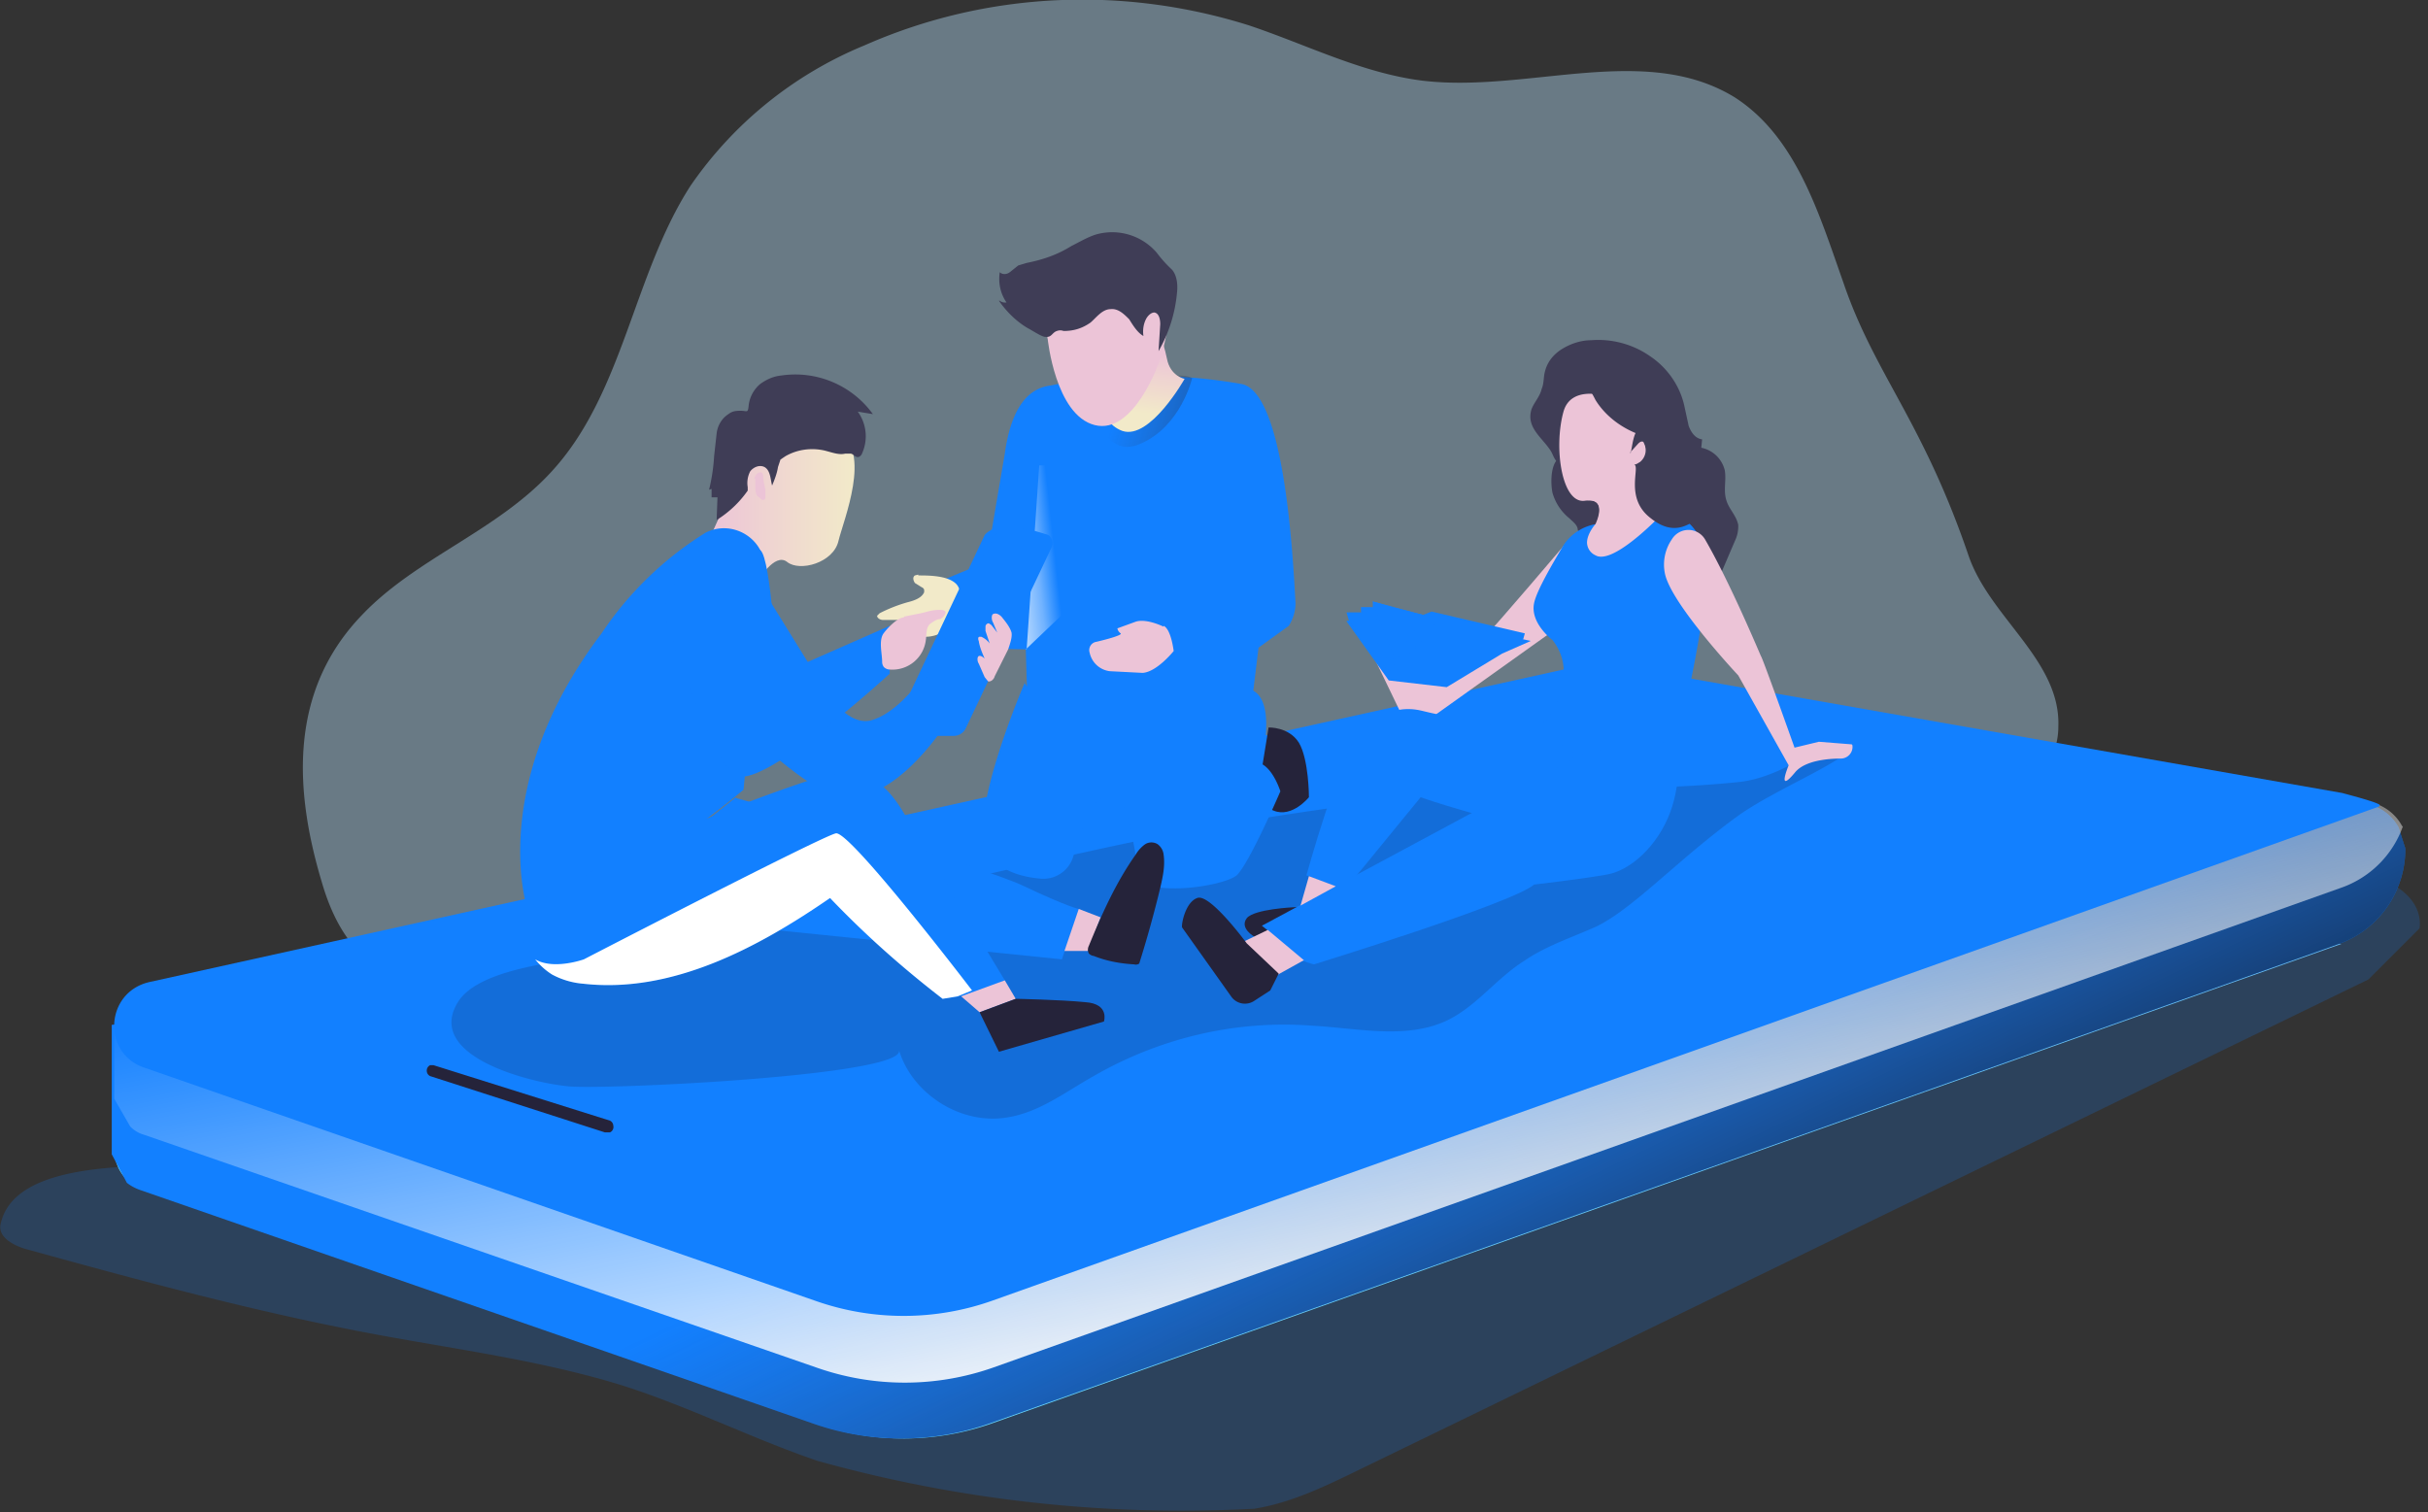 <svg width="289" height="180" fill="none" xmlns="http://www.w3.org/2000/svg"><rect width="100%" height="100%" fill="#333333" stroke="none"/><path opacity=".4" d="M43 73.3c6.4-6.8 16-10 22.5-17 8.7-9.3 9.8-23.5 16.7-34.2a46.7 46.7 0 0120.7-16.7C117.4-1 133.6-1.7 148.6 3c6.9 2.3 13.5 5.7 20.7 6.6 12.5 1.5 26.5-4.6 37.2 2 7.3 4.7 10 13.8 12.9 22 3.7 10.9 9.4 16.4 14.9 32.5 2.5 7.4 11 12.5 10.7 20.4 0 2.1-.8 4.4-2.4 5.8-1.2 1.2-3 1.8-4.6 2.3a560.8 560.8 0 01-177.4 24c-11.8-.3-19-2.2-22.3-13.6C35 94 34.4 82.3 43 73.3z" fill="#BAE5FF"/><path d="M182.3 48.7c.3-.8 1-1.5 1.2-2.4.3-.7.2-1.4.4-2.1.3-1.2 1.1-2.1 2.1-2.7 1-.6 2.2-1 3.4-1 2.5-.2 5 .5 7 1.9 2.1 1.4 3.6 3.6 4.1 6l.5 2.3c.3.8.8 1.5 1.6 1.6l-.1 1a3.6 3.6 0 012.8 2.7c.2 1.2-.2 2.4.2 3.6.3 1 1.2 1.8 1.4 2.9a4 4 0 01-.4 1.9l-1.8 4.2c-1-1-2-2.1-3.3-2.7l-2.4-.7c-4.4-1.5-6.4-6.7-10.5-8.8-.9-.5-2-.6-2.9-1.2-.6-.4-.7-1-1-1.5-1-1.6-3-2.8-2.3-5z" fill="#3F3D56"/><path d="M184.8 58.7a6 6 0 002 3c.4.4 1 .8 1 1.4l.3.6c.2.3.8.3 1.1.1a3.5 3.5 0 001.9-2.4c.2-1 0-2.2-.4-3.1a6.8 6.8 0 00-4-3.9c-2.2-.6-2.2 3-1.9 4.3z" fill="#3F3D56"/><path opacity=".2" d="M288 110.5c.5-4.5-5.3-6.8-9.8-7-9.4-.3-18.7 2.1-28 3.7-24.3 4.1-49.2 2.5-73.8 5-19 2-37.7 6.4-56.4 10.3-22 4.4-44.2 8-66.4 11.4-10.9 1.6-21.9 3.7-32.8 4.7-5.1.4-19-.3-20.7 7-.5 1.7 1.7 2.8 3.4 3.2 14.1 3.9 28.2 7.7 42.6 10.3 9.4 1.7 18.8 3 27.9 5.8 7.9 2.5 15.4 6.3 23.3 9a161.2 161.2 0 0052 5.7c4.4-.7 8.5-2.7 12.6-4.7l120-58.3" fill="#1280FF"/><path d="M84.6 63.8l5.4-12s5.8-2.8 9.8-.4c4 2.4.6 10.5 0 13-.6 2.6-4.6 3.7-6.1 2.5-1.5-1.2-3.5 2.3-3.5 2.3l-5.6-5.4z" fill="url(#paint0_linear)"/><path d="M278.6 112.4l-160.4 57a31.7 31.7 0 01-21 .1l-80-27.8a5.1 5.1 0 01-3.6-5 5.2 5.2 0 014.2-5.2l7.5-1.5 81-17.1 88.5-18.6 36.9 6 27 4.6 20 7.5z" fill="url(#paint1_linear)"/><path d="M286.3 101a12 12 0 01-8 11.4l-160.4 57a31.7 31.7 0 01-21 .1l-80.1-27.8c-.6-.2-1.2-.5-1.7-.9l-1.8-3.4V122L106 113l125.2-12.5 48.8-4.9a5.6 5.6 0 015.5 2.9" fill="#1280FF"/><path d="M286.3 101a12 12 0 01-8 11.4l-160.4 57a31.7 31.7 0 01-21 .1l-80.1-27.8c-.6-.2-1.2-.5-1.7-.9l-1.8-3.4V122L106 113l125.2-12.5 48.8-4.9a5.6 5.6 0 015.5 2.9" fill="url(#paint2_linear)"/><path d="M286 98.4a12 12 0 01-7.4 7.3l-160.4 57.1a31.7 31.7 0 01-21 0l-80-27.7c-.7-.2-1.2-.5-1.7-1l-1.9-3.3V122l92.8-9.2 125.3-12.5 48.8-4.9a5.6 5.6 0 015.4 2.9" fill="url(#paint3_linear)"/><path d="M283.2 96l-165 58.8a31.6 31.6 0 01-21 .1l-80-27.8c-5.1-1.7-4.7-9 .6-10.2L187 79.5c2.1-.5 4.3-.5 6.4-.1l85.4 15c.7.2 5 1.3 4.4 1.5z" fill="#1280FF"/><path d="M186.1 65s-7.2 8.5-9.8 11.3c-3.6 3.8-13.7 0-13.7 0l4 8.3 4.1.6L185 75l1.2-10.2z" fill="url(#paint4_linear)"/><path d="M160.6 74l-.3-1h1.7v-.7h1.4v-.7l2.4.7 3.6.9 1-.4 11.1 2.6-.2.7L170 81l-5-.8-4.4-6.2zM117.4 66.9l2.2-12.9c.8-5.8 3-7.8 5.4-8.1a62.4 62.4 0 0122.7-.2c5.2.8 6.2 20.6 6.5 26.1 0 1-.3 1.9-.8 2.7l-3.6 2.6-1.1 9-26.3 1.5-.3-10.3-10.3-.2.3-8 5.3-2.2z" fill="#1280FF"/><path d="M122.2 77.3l1.5-21.9s10.4-.3 10.3 1.3c0 1.7-7.6 16.5-7.6 16.5l-4.3 4.1z" fill="url(#paint5_linear)"/><path d="M140.1 44.7c.6 0 1.2 0 1.8.3 0 0-1.3 5.7-6.1 7.8-4.8 2.2-5.7-5.4-5.7-5.4l10-2.7z" fill="url(#paint6_linear)"/><path d="M109.3 68.4l-.4.1c-.3.2-.2.6 0 .9l.8.5a.5.5 0 01.3.3v.3c-.3.7-1.2 1-2 1.2a18 18 0 00-3.3 1.3l-.3.3c0 .3.4.5.7.5h2.4c-.2.2-.4.4-.4.6 0 .3.3.4.5.4h.7c.4.2.5.6.8.8.4.2.7.3 1.1.2.7 0 1.3-.2 2-.5.4 0 .7-.2 1-.5.4-.3.6-.8.7-1.3.4-1 .8-3.1-.1-4-1-1-3.3-1-4.5-1z" fill="url(#paint7_linear)"/><path d="M90.2 69.2L98 81.8s2.5 4.5 5.5 4c3-.7 5.7-4.4 5.7-4.4l3.9 4s-6.2 10.4-13 9.5c-3.7-.5-11.7-8.3-11.7-8.3l1.8-17.4z" fill="#1280FF"/><path d="M90.2 69.2L98 81.8s2.5 4.5 5.5 4c3-.7 5.7-4.4 5.7-4.4l3.9 4s-6.2 10.4-13 9.5c-3.7-.5-11.7-8.3-11.7-8.3l1.8-17.4z" fill="url(#paint8_linear)"/><path d="M23.7 115.6l154-31.3 86.6 16.5-138 48.1-102.6-33.3z" fill="url(#paint9_linear)"/><path opacity=".2" d="M107 125c1.6 5.3 7.5 9 13 8 3.7-.6 6.8-3 10-4.8 7.9-4.6 17-6.8 26.2-6.1 5.5.3 11.3 1.7 16.2-.7 3.4-1.7 5.8-5 9-7 2.6-1.8 5.7-2.8 8.6-4.1 4.5-2.2 9.6-7.9 16.9-13.2 4.2-3 11.7-6 13.6-8.1-4-1.1-7.7 3.5-13.6 4.1-12.5 1.3-28.9.5-37.6 1.7a433.4 433.4 0 00-31 4.7c-22 4.5-43.3 10.3-65.4 14-4.3.8-15.7 1.4-18.4 5.8-4 6.5 8.8 9.6 13 10 3.3.5 40.5-1.2 39.5-4.3z" fill="#1D2741"/><path d="M154 108s-4.7.2-5.6 1.3c-.9 1.2.9 2.2.9 2.2l9.3-3.8-4.6.3zM151 86.6s2.4-.1 3.6 1.8c1.2 2 1.2 6.5 1.2 6.5s-2 2.5-4.2 1.6c-2.2-.8-1.3-5.6-1.3-5.6l.7-4.3z" fill="#25233A"/><path d="M127 103.5l8-4.3-.3-8.1s-9.3 3.4-9.4 3.9c-.2.5 1.7 8.5 1.7 8.5z" fill="url(#paint10_linear)"/><path d="M122 81.2s-6.7 15.5-4.6 19.9c1.2 2.5 4.1 3.3 6.5 3.5a3.7 3.7 0 003.8-2.5c1.6-5.2 5.6-15.2 7.8 2 .4 2.8 10 1.5 11.7.1 1.5-1.4 5.2-10 5.2-10s-.8-2.6-2.3-3.3c0 0 2-7.6-1.2-8.8 0 0-22.8 6.2-27-.9z" fill="#1280FF"/><path d="M122 81.2s-6.7 15.5-4.6 19.9c1.2 2.5 4.1 3.3 6.5 3.5a3.7 3.7 0 003.8-2.5c1.6-5.2 5.6-15.2 7.8 2 .4 2.8 10 1.5 11.7.1 1.5-1.4 5.2-10 5.2-10s-.8-2.6-2.3-3.3c0 0 2-7.6-1.2-8.8 0 0-22.8 6.2-27-.9z" fill="url(#paint11_linear)"/><path d="M87.6 95s29 7.9 34.3 10.5c5.3 2.5 6.5 2.7 6.5 2.7l-2 6-55.8-5.7 17-13.6z" fill="#1280FF"/><path d="M87.6 95s29 7.9 34.3 10.5c5.3 2.5 6.5 2.7 6.5 2.7l-2 6-55.8-5.7 17-13.6z" fill="url(#paint12_linear)"/><path d="M127.2 111.9l-10.9-2.8-5.9-7.6-23.9 7.6 1 1.6 38.9 3.5.8-2.3z" fill="url(#paint13_linear)"/><path d="M51.2 128.1l20.8 6.7H72.6a.7.7 0 00.4-.8.7.7 0 00-.4-.6l-21-6.6h-.4a.7.7 0 00-.4.7.7.7 0 00.4.6z" fill="#25233A"/><path d="M211.4 88l26.1 5c.7.2 1.4.1 2-.1l2.1-.8a.8.8 0 00.5-.9.8.8 0 00-.6-.7l-25.1-4.7c-.8-.1-1.6 0-2.3.1l-2.7 1a.6.6 0 000 1.1z" fill="#1280FF"/><path d="M211.4 88l26.1 5c.7.2 1.4.1 2-.1l2.1-.8a.8.8 0 00.5-.9.8.8 0 00-.6-.7l-25.1-4.7c-.8-.1-1.6 0-2.3.1l-2.7 1a.6.6 0 000 1.1z" fill="url(#paint14_linear)"/><path d="M211.4 86.9l26.1 5c.7.2 1.4.1 2-.1l2.1-.9a.8.8 0 00.5-.8.8.8 0 00-.6-.7l-25.1-4.7c-.8-.2-1.6-.1-2.3.1l-2.8 1a.6.6 0 00.1 1.1zM117.2 63.7s.7-1 2.5-1c1.7.2 5 1 5 1l-11.2 23.8H108a1.3 1.3 0 01-1.2-1.8l10.4-22z" fill="#1280FF"/><path d="M117.2 63.7s.7-1 2.5-1c1.7.2 5 1 5 1l-11.2 23.8H108a1.3 1.3 0 01-1.2-1.8l10.4-22z" fill="url(#paint15_linear)"/><path d="M118.4 63.7s.7-1 2.4-1a24.5 24.5 0 014 1 1.2 1.2 0 01.4 1.4L115 86.6a1.6 1.6 0 01-1.5 1h-4.4a1.3 1.3 0 01-1.2-2l10.4-21.9z" fill="#1280FF"/><path d="M118.4 63.7s.7-1 2.4-1a24.5 24.5 0 014 1 1.2 1.2 0 01.4 1.4L115 86.6a1.6 1.6 0 01-1.5 1h-4.4a1.3 1.3 0 01-1.2-2l10.4-21.9z" fill="url(#paint16_linear)"/><path d="M62.8 108.3s-5-14.7 8.8-32.9a40.7 40.7 0 0112.4-12c3.4-1.7 7.5 1 7 5L88.5 94c0 .1-20.7 17-25.6 14.2z" fill="#1280FF"/><path d="M79 73.2s-10.8 18.1-8.3 30c0 0 18.7-7.3 17.7-9.1-1-1.8-.8-21-.8-21H79z" fill="url(#paint17_linear)"/><path d="M119.6 116.7a20.2 20.2 0 01-7.4 2.2c-4.8-3.7-9.3-7.7-13.4-12-8.7 6-18.9 11.4-29.4 10.2-1.3-.1-2.6-.5-3.7-1.1a8 8 0 01-2-1.8 7 7 0 01-1.7-3.6c-.2-2.4 1.9-3.3 3.9-4.4A183 183 0 0196 93c2.3-.7 4.8-1.5 7.1-.6s3.7 3 4.9 5.1l11.6 19.2z" fill="#1280FF"/><path d="M119.6 116.7a20.2 20.2 0 01-7.4 2.2c-4.8-3.7-9.3-7.7-13.4-12-8.7 6-18.9 11.4-29.4 10.2-1.3-.1-2.6-.5-3.7-1.1a8 8 0 01-2-1.8 7 7 0 01-1.7-3.6c-.2-2.4 1.9-3.3 3.9-4.4A183 183 0 0196 93c2.3-.7 4.8-1.5 7.1-.6s3.7 3 4.9 5.1l11.6 19.2z" fill="url(#paint18_linear)"/><path d="M79 73.2s5.6 16.8 8.4 19c2.8 2.4 18.5-12 18.5-12v-5.7l-13.4 5.9s-.7-14-2-14.9c-1.4-.8-9.8-1.8-11.5 7.7z" fill="#1280FF"/><path d="M79 73.2s5.6 16.8 8.4 19c2.8 2.4 18.5-12 18.5-12v-5.7l-13.4 5.9s-.7-14-2-14.9c-1.4-.8-9.8-1.8-11.5 7.7z" fill="url(#paint19_linear)"/><path d="M107.6 73.4l1.5-.3c1.2-.2 1.6-.5 2.8-.5 1.3 0 .3 1 0 1.1-.4 0-.8.3-1.1.5-.6.4-.5 1.3-.6 2a4 4 0 01-4.3 3.5 1 1 0 01-.7-.3 1 1 0 01-.2-.6c0-1-.4-2.4.1-3.3.4-.6 1.7-2 2.5-2z" fill="url(#paint20_linear)"/><path d="M86.7 49.3c-.8.5-1.3 1.4-1.4 2.3l-.3 2.7a22 22 0 01-.6 4l.3-.1v1h.7l-.1 2.7a12.6 12.6 0 003.7-3.5V58a3 3 0 01.3-1.9c.4-.5 1.1-.8 1.7-.5.7.4.7 1.4.9 2.2.3-.7.6-1.5.7-2.2l.3-.9.6-.4c1.4-.8 3-1 4.5-.7.9.2 1.8.6 2.6.4h.6c.4 0 .6.5 1 .4a.7.7 0 00.4-.4 5 5 0 00-.5-5l1.8.3A11.4 11.4 0 0093 44.7c-1 .1-1.8.5-2.5 1a3.9 3.9 0 00-1.4 2.7c-.1.8-.2.5-.9.5-.5 0-1 0-1.5.4z" fill="#3F3D56"/><path d="M89.9 57v.7c0 .5 0 1 .2 1.3l.6.5h.2a.3.3 0 00.2-.2v-1l-.2-1-.1-.9c-.4-.5-1 .2-1 .6z" fill="url(#paint21_linear)"/><path d="M119.2 73.4c-.2-.2-.6-.5-1-.3-.2.1-.2.7 0 1l.5 1.2-.7-.9-.3-.2a.4.4 0 00-.4.4v.5l.5 1.5a2.5 2.5 0 00-1-.8h-.2c-.2 0-.2.3-.1.5.1.7.4 1.4.7 2.1-.2-.2-.5-.4-.7-.3-.2.1-.2.6 0 .9l.7 1.6.4.5c.3.1.7-.2.8-.6l1.6-3.2c.2-.6.5-1.4.4-2-.2-.7-.8-1.4-1.2-1.9z" fill="url(#paint22_linear)"/><path d="M126.7 113.2h2.8l1.5-4-2.6-1-1.7 5z" fill="url(#paint23_linear)"/><path d="M135.2 101.7a4 4 0 011.1-1.2 1.4 1.4 0 011.5 0 1.8 1.8 0 01.7 1.2c.2 1.4-.1 2.7-.4 4a137.6 137.6 0 01-2.5 9 .7.7 0 01-.6.1c-1.7-.1-3.3-.4-4.8-1a1 1 0 01-.6-.3 1 1 0 010-.9c1.6-3.9 3.2-7.5 5.6-10.9z" fill="#25233A"/><path d="M114.4 118.6l2.2 1.9 4.3-1.6-1.3-2.2-5.2 1.9z" fill="url(#paint24_linear)"/><path d="M116.6 120.5l2.3 4.7 12.5-3.6s.7-2.1-2.2-2.3c-3-.3-8.3-.4-8.3-.4l-4.3 1.6z" fill="#25233A"/><path d="M115.7 117.9l-1.7.7-1.8.3c-4.8-3.7-9.3-7.7-13.4-12-8.7 6-18.9 11.4-29.4 10.2-1.3-.1-2.6-.5-3.7-1.1a8 8 0 01-2-1.8c2.2 1.3 5.8 0 5.8 0s28.4-14.7 30-15c1.7-.3 16.2 18.7 16.2 18.7z" fill="url(#paint25_linear)"/><path d="M130.6 45.1s-.3 5 3 6.2c3.3 1.1 7.4-6.2 7.4-6.2s-1.7-.3-2.1-2.4c-2.1-10-5.9 1.7-8.3 2.4z" fill="url(#paint26_linear)"/><path d="M124.7 40.3s.9 9.1 5.6 10.3C135 51.8 138 43 138 43s3.3-9.2-1.8-9.2c-5.2 0-13-2.8-11.5 6.6z" fill="url(#paint27_linear)"/><path d="M149.8 77l-8.4 3a2 2 0 01-2.6-1.4l-1.1-3.7a1.7 1.7 0 01.8-2l7.6-3.7-1.3-13.8-22.6 22v3.8s1.3 2.7 7.9 3.1c6.6.5 19-2.2 19-2.2l.7-5z" fill="url(#paint28_linear)"/><path d="M138.5 74.6s-2-1-3.3-.6l-2.2.8a.9.9 0 00.4.6c.2.2-1.6.7-2.9 1a1 1 0 00-.8 1.3 2.8 2.8 0 002.4 2.2l3.9.2c1.7-.1 3.7-2.6 3.7-2.6s-.3-2.6-1.2-3z" fill="url(#paint29_linear)"/><path d="M119 35.8a1 1 0 00.8.2c-.7-1-1-2.3-.8-3.6.3.3.8.3 1.2 0l1-.8 1-.3c2-.4 3.7-1 5.3-2 1-.5 2-1.1 3-1.4a7 7 0 017.2 2.2 14.8 14.8 0 001.8 2c.6.7.7 1.8.6 2.7a17 17 0 01-2.2 7l.2-3.2c0-.5-.1-1.3-.7-1.4-.4 0-.8.4-1 .8-.3.6-.4 1.3-.3 2-.7-.4-1.2-1.2-1.7-2-.6-.6-1.3-1.3-2.2-1.2-1 0-1.7 1-2.4 1.6-1 .7-2 1-3.2 1-.3-.1-.5-.1-.8 0-.6.2-.6.8-1.4.7-.4 0-1.6-.8-2-1-1.4-.8-2.6-2-3.5-3.3z" fill="#3F3D56"/><path d="M194.8 96.7s-5.3 3.8-13.5 1.7c-8.1-2-12.2-3.5-12.2-3.5l-9 11-1.1-.4-3.5-1.3s3.9-14.1 6.2-16.6c.7-.8 3.3-4 7.5-3 4.8 1.2 14.4 2.6 21 4 5.9 1.4 4.6 8.1 4.6 8.1z" fill="#1280FF"/><path d="M194.8 96.7s-5.3 3.8-13.5 1.7c-8.1-2-12.2-3.5-12.2-3.5l-9 11-1.1-.4-3.5-1.3s3.9-14.1 6.2-16.6c.7-.8 3.3-4 7.5-3 4.8 1.2 14.4 2.6 21 4 5.9 1.4 4.6 8.1 4.6 8.1z" fill="url(#paint30_linear)"/><path d="M182.2 93l-.9 5.4a150 150 0 01-12.2-3.5l-9 11-1.1-.3 9.2-15.4 14 2.7z" fill="url(#paint31_linear)"/><path d="M190.2 88.7l-40 21.5s2.6 2 3.1 3c.6 1 3.1 1.6 3.1 1.6s23.7-7.3 26.2-9.5c0 0 6-.7 8.7-1.2 2.8-.5 6-3.4 7.5-7.4s.9-8.6.9-8.6l-9.5.6z" fill="#1280FF"/><path d="M190.2 88.7l-40 21.5s2.6 2 3.1 3c.6 1 3.1 1.6 3.1 1.6s23.7-7.3 26.2-9.5c0 0 6-.7 8.7-1.2 2.8-.5 6-3.4 7.5-7.4s.9-8.6.9-8.6l-9.5.6z" fill="url(#paint32_linear)"/><path d="M150.9 110.7l-3.3 1.6 4 4 3.6-2-4.3-3.6z" fill="url(#paint33_linear)"/><path d="M148.4 112.3s-4.4-6-5.9-5.4c-1.4.5-1.9 3.1-1.8 3.5l5.9 8.3a2 2 0 002.6.5l2-1.3 1-2-3.8-3.6z" fill="#25233A"/><path d="M155.8 104.3l-1 3.5 4.2-2.3-3.2-1.2z" fill="url(#paint34_linear)"/><path d="M187.5 89.6l-4.7-2.4s5.9-6 2-11c0 0-2.7-2-2.2-4.4.3-1.5 2.2-4.7 3.5-6.9a5.8 5.8 0 013.8-2.5l8.3-1.6s3.4.4 4.7 4.6c1.3 4.3-3.2 22.7-3.2 22.7l-12.2 1.5z" fill="#1280FF"/><path d="M187.5 89.6l-4.7-2.4s5.9-6 2-11c0 0-2.7-2-2.2-4.4.3-1.5 2.2-4.7 3.5-6.9a5.8 5.8 0 013.8-2.5l8.3-1.6s3.4.4 4.7 4.6c1.3 4.3-3.2 22.7-3.2 22.7l-12.2 1.5z" fill="url(#paint35_linear)"/><path d="M198.2 60.8s-6.1 6.6-8.3 5.3a1.7 1.7 0 01-1-1.5c0-1.1 1-2.2 1-2.2s1.6-3.2-1.2-2.8c-2.8.5-3.8-6.3-2.6-10.6 1.2-4.3 8.6-1 8.8.5.2 1.4 3.3 11.3 3.3 11.3z" fill="url(#paint36_linear)"/><path d="M188.2 45.6c.8.3 1.3 1.2 1.7 2 1.1 1.8 2.9 3.2 4.9 4 .9.4 2 .7 2.8.2-.5-1-.9-2-1-3.2 0-.6 0-1.2-.2-1.9-.5-1.9-2.3-3.1-4-3.9-1-.4-2-.7-3.1-.7a3.8 3.8 0 00-3 1.2c-.3.6-.6 1.2-.7 1.9-.1.7-.3 2.2.5 1.5.7-.6.9-1.5 2.1-1z" fill="#3F3D56"/><path d="M194 53.9l1-1.1c.2-.2.4-.3.6-.2l.1.2a1.8 1.8 0 01-.5 2.2c-.2.1-.4.3-.7.3.8.2-1.2 4 2 6.4 3 2.4 4.8.3 5.4.3.1-1.4-3.9-7.2-4-8.7.1-.4 0-.9-.2-1.3-.4-.7-1.8-1.6-2.6-1-.7.5-.8 2.1-1 2.9z" fill="#3F3D56"/><path d="M203 64.3a2.3 2.3 0 00-4-.1 5.3 5.3 0 00-.8 4.2c.9 3.7 8.7 12 8.7 12l6 10.7s-1.5 3.6.8.8c1.2-1.4 4-1.6 5.4-1.6a1.4 1.4 0 001.4-1.3c0-.3 0-.4-.2-.4l-3.8-.3-2.9.7s-3.8-10.7-4-10.9c-.1-.2-3.6-8.6-6.6-13.8z" fill="url(#paint37_linear)"/><path d="M160.3 74l5 7 6.9.8 6.6-4 3.4-1.5-11-2.4-5 5.8-1.1.4-4.5-6.2h-.3z" fill="#1280FF"/><path d="M160.3 74l5 7 6.9.8 6.6-4 3.4-1.5-11-2.4-5 5.8-1.1.4-4.5-6.2h-.3z" fill="url(#paint38_linear)"/><path d="M162 72.3l3.5 6.8.2.5h.5l-2.8-7.3H162zM160.3 73l5 6.9h.3l-3.6-7h-1.7zM163.4 71.6l2.8 7 3.2-5.4-6-1.6z" fill="#1280FF"/><path d="M162 72.3l3.5 6.8.2.5h.5l-2.8-7.3H162z" fill="url(#paint39_linear)"/><path d="M160.3 73l5 6.9h.3l-3.6-7h-1.7z" fill="url(#paint40_linear)"/><path d="M163.4 71.6l2.8 7 3.2-5.4-6-1.6z" fill="url(#paint41_linear)"/><path d="M153.3 113.2s20.6-7.4 29-11c1.5-.6 3.2-1.1 4.9-1.4 2-.4 5-1 6.9-2.4 3.2-2.2 5.6-6.7 5.6-6.7s0 10-8.4 12.4l-8.7 1.2s-3 1.8-8.6 3.7c-5.6 2-17.6 5.8-17.6 5.8s-2.3-.8-2.5-1l-.6-.6z" fill="url(#paint42_linear)"/><path d="M189 64.6c0-1.1 1-2.2 1-2.2s1.5-3.2-1.3-2.8c4.5-.7 4-3.7 5-1 1.8 4.5-4.5 6-4.7 6z" fill="url(#paint43_linear)"/><defs><linearGradient id="paint0_linear" x1="84.6" y1="59.8" x2="101.7" y2="59.8" gradientUnits="userSpaceOnUse"><stop stop-color="#ECC4D7"/><stop offset=".4" stop-color="#EFD4D1"/><stop offset="1" stop-color="#F2EAC9"/></linearGradient><linearGradient id="paint1_linear" x1="13.6" y1="132.8" x2="278.6" y2="132.8" gradientUnits="userSpaceOnUse"><stop stop-color="#68E1FD"/><stop offset="1" stop-color="#69B9EB"/></linearGradient><linearGradient id="paint2_linear" x1="151.9" y1="123.1" x2="188" y2="198.4" gradientUnits="userSpaceOnUse"><stop offset="0" stop-color="#3C3A52" stop-opacity="0"/><stop offset=".9"/></linearGradient><linearGradient id="paint3_linear" x1="145.9" y1="95.1" x2="159.2" y2="162.9" gradientUnits="userSpaceOnUse"><stop offset="0" stop-color="#fff" stop-opacity="0"/><stop offset="1" stop-color="#fff"/></linearGradient><linearGradient id="paint4_linear" x1="11911.7" y1="5924.9" x2="11648.1" y2="6665.9" gradientUnits="userSpaceOnUse"><stop stop-color="#ECC4D7"/><stop offset=".4" stop-color="#EFD4D1"/><stop offset="1" stop-color="#F2EAC9"/></linearGradient><linearGradient id="paint5_linear" x1="125.6" y1="66.1" x2="118.3" y2="66.9" gradientUnits="userSpaceOnUse"><stop offset="0" stop-color="#fff" stop-opacity="0"/><stop offset=".3" stop-color="#fff" stop-opacity=".4"/><stop offset="1" stop-color="#fff"/></linearGradient><linearGradient id="paint6_linear" x1="133.1" y1="47.8" x2="158.8" y2="55.1" gradientUnits="userSpaceOnUse"><stop offset="0" stop-color="#3C3A52" stop-opacity="0"/><stop offset="1"/></linearGradient><linearGradient id="paint7_linear" x1="3211.6" y1="2241.4" x2="3205.5" y2="2114.9" gradientUnits="userSpaceOnUse"><stop stop-color="#ECC4D7"/><stop offset=".4" stop-color="#EFD4D1"/><stop offset="1" stop-color="#F2EAC9"/></linearGradient><linearGradient id="paint8_linear" x1="6719.1" y1="8061.5" x2="9769" y2="10226.3" gradientUnits="userSpaceOnUse"><stop offset="0" stop-color="#3C3A52" stop-opacity="0"/><stop offset="1"/></linearGradient><linearGradient id="paint9_linear" x1="16320.6" y1="21649.2" x2="182018" y2="21649.2" gradientUnits="userSpaceOnUse"><stop offset="0" stop-color="#3C3A52" stop-opacity="0"/><stop offset=".9"/></linearGradient><linearGradient id="paint10_linear" x1="3715.2" y1="4444.8" x2="3735.7" y2="4766.4" gradientUnits="userSpaceOnUse"><stop offset="0" stop-color="#fff" stop-opacity="0"/><stop offset="1" stop-color="#fff"/></linearGradient><linearGradient id="paint11_linear" x1="13730.7" y1="7526.6" x2="13740.8" y2="9318.1" gradientUnits="userSpaceOnUse"><stop offset="0" stop-color="#fff" stop-opacity="0"/><stop offset=".3" stop-color="#fff" stop-opacity=".4"/><stop offset="1" stop-color="#fff"/></linearGradient><linearGradient id="paint12_linear" x1="11745.6" y1="7384" x2="21295.6" y2="7384" gradientUnits="userSpaceOnUse"><stop offset="0" stop-color="#fff" stop-opacity="0"/><stop offset="1" stop-color="#fff"/></linearGradient><linearGradient id="paint13_linear" x1="12989.2" y1="3707.8" x2="12823.6" y2="5131.9" gradientUnits="userSpaceOnUse"><stop offset="0" stop-color="#3C3A52" stop-opacity="0"/><stop offset=".9"/></linearGradient><linearGradient id="paint14_linear" x1="19052.5" y1="2568.5" x2="21840.8" y2="2568.5" gradientUnits="userSpaceOnUse"><stop offset="0" stop-color="#3C3A52" stop-opacity="0"/><stop offset=".9"/></linearGradient><linearGradient id="paint15_linear" x1="5856" y1="7337.9" x2="6777.6" y2="7337.9" gradientUnits="userSpaceOnUse"><stop offset="0" stop-color="#3C3A52" stop-opacity="0"/><stop offset="1"/></linearGradient><linearGradient id="paint16_linear" x1="5711.1" y1="7053" x2="6582.5" y2="7696" gradientUnits="userSpaceOnUse"><stop offset="0" stop-color="#3C3A52" stop-opacity="0"/><stop offset="1"/></linearGradient><linearGradient id="paint17_linear" x1="3648.6" y1="9195" x2="6346.3" y2="10759.9" gradientUnits="userSpaceOnUse"><stop offset="0" stop-color="#3C3A52" stop-opacity="0"/><stop offset="1"/></linearGradient><linearGradient id="paint18_linear" x1="10273" y1="10321.7" x2="19767.4" y2="10321.7" gradientUnits="userSpaceOnUse"><stop offset="0" stop-color="#fff" stop-opacity="0"/><stop offset="1" stop-color="#fff"/></linearGradient><linearGradient id="paint19_linear" x1="6564.3" y1="8483.3" x2="9559.7" y2="7946.6" gradientUnits="userSpaceOnUse"><stop offset="0" stop-color="#3C3A52" stop-opacity="0"/><stop offset="1"/></linearGradient><linearGradient id="paint20_linear" x1="2351.7" y1="2165.3" x2="2519.8" y2="2165.3" gradientUnits="userSpaceOnUse"><stop stop-color="#ECC4D7"/><stop offset=".4" stop-color="#EFD4D1"/><stop offset="1" stop-color="#F2EAC9"/></linearGradient><linearGradient id="paint21_linear" x1="436.1" y1="865.1" x2="494" y2="912.8" gradientUnits="userSpaceOnUse"><stop stop-color="#ECC4D7"/><stop offset=".4" stop-color="#EFD4D1"/><stop offset="1" stop-color="#F2EAC9"/></linearGradient><linearGradient id="paint22_linear" x1="1464" y1="2504" x2="1511.3" y2="2504" gradientUnits="userSpaceOnUse"><stop stop-color="#ECC4D7"/><stop offset=".4" stop-color="#EFD4D1"/><stop offset="1" stop-color="#F2EAC9"/></linearGradient><linearGradient id="paint23_linear" x1="1668.6" y1="1678.2" x2="1720.4" y2="1678.2" gradientUnits="userSpaceOnUse"><stop stop-color="#ECC4D7"/><stop offset=".4" stop-color="#EFD4D1"/><stop offset="1" stop-color="#F2EAC9"/></linearGradient><linearGradient id="paint24_linear" x1="2227.3" y1="1384.7" x2="2346.5" y2="1384.7" gradientUnits="userSpaceOnUse"><stop stop-color="#ECC4D7"/><stop offset=".4" stop-color="#EFD4D1"/><stop offset="1" stop-color="#F2EAC9"/></linearGradient><linearGradient id="paint25_linear" x1="13006.3" y1="8299.2" x2="13799.3" y2="6593.8" gradientUnits="userSpaceOnUse"><stop offset="0" stop-color="#fff" stop-opacity="0"/><stop offset="1" stop-color="#fff"/></linearGradient><linearGradient id="paint26_linear" x1="136.1" y1="41.9" x2="135.3" y2="49.1" gradientUnits="userSpaceOnUse"><stop stop-color="#ECC4D7"/><stop offset=".4" stop-color="#EFD4D1"/><stop offset=".6" stop-color="#F0DACE"/><stop offset="1" stop-color="#F2EAC9"/></linearGradient><linearGradient id="paint27_linear" x1="13392.4" y1="-6225" x2="14001.4" y2="-6343.6" gradientUnits="userSpaceOnUse"><stop stop-color="#ECC4D7"/><stop offset=".4" stop-color="#EFD4D1"/><stop offset="1" stop-color="#F2EAC9"/></linearGradient><linearGradient id="paint28_linear" x1="10354.4" y1="7490.4" x2="13825.1" y2="12641" gradientUnits="userSpaceOnUse"><stop offset="0" stop-color="#3C3A52" stop-opacity="0"/><stop offset="1"/></linearGradient><linearGradient id="paint29_linear" x1="3836.1" y1="1912.3" x2="4121.7" y2="1912.3" gradientUnits="userSpaceOnUse"><stop stop-color="#ECC4D7"/><stop offset=".4" stop-color="#EFD4D1"/><stop offset="1" stop-color="#F2EAC9"/></linearGradient><linearGradient id="paint30_linear" x1="18629.3" y1="6788.1" x2="19466.2" y2="9111.9" gradientUnits="userSpaceOnUse"><stop offset="0" stop-color="#3C3A52" stop-opacity="0"/><stop offset="1"/></linearGradient><linearGradient id="paint31_linear" x1="10717.8" y1="5740.3" x2="12259.7" y2="5740.3" gradientUnits="userSpaceOnUse"><stop offset="0" stop-color="#3C3A52" stop-opacity="0"/><stop offset="1"/></linearGradient><linearGradient id="paint32_linear" x1="24389.8" y1="9290.7" x2="25139" y2="11522.5" gradientUnits="userSpaceOnUse"><stop offset="0" stop-color="#3C3A52" stop-opacity="0"/><stop offset="1"/></linearGradient><linearGradient id="paint33_linear" x1="3321.8" y1="1895.5" x2="3483.4" y2="1895.5" gradientUnits="userSpaceOnUse"><stop stop-color="#ECC4D7"/><stop offset=".4" stop-color="#EFD4D1"/><stop offset="1" stop-color="#F2EAC9"/></linearGradient><linearGradient id="paint34_linear" x1="2031.6" y1="1164.1" x2="2083.1" y2="1164.1" gradientUnits="userSpaceOnUse"><stop stop-color="#ECC4D7"/><stop offset=".4" stop-color="#EFD4D1"/><stop offset="1" stop-color="#F2EAC9"/></linearGradient><linearGradient id="paint35_linear" x1="10736.3" y1="8072.6" x2="15458" y2="9377.1" gradientUnits="userSpaceOnUse"><stop offset="0" stop-color="#fff" stop-opacity="0"/><stop offset="1" stop-color="#fff"/></linearGradient><linearGradient id="paint36_linear" x1="6881.2" y1="4719.6" x2="7336.2" y2="4719.6" gradientUnits="userSpaceOnUse"><stop stop-color="#ECC4D7"/><stop offset=".4" stop-color="#EFD4D1"/><stop offset="1" stop-color="#F2EAC9"/></linearGradient><linearGradient id="paint37_linear" x1="12939.8" y1="9077.7" x2="14387.3" y2="9077.7" gradientUnits="userSpaceOnUse"><stop stop-color="#ECC4D7"/><stop offset=".4" stop-color="#EFD4D1"/><stop offset="1" stop-color="#F2EAC9"/></linearGradient><linearGradient id="paint38_linear" x1="10610.4" y1="2426.6" x2="12159.5" y2="3036.1" gradientUnits="userSpaceOnUse"><stop offset="0" stop-color="#3C3A52" stop-opacity="0"/><stop offset="1"/></linearGradient><linearGradient id="paint39_linear" x1="2113.5" y1="1684.5" x2="2164.2" y2="1684.5" gradientUnits="userSpaceOnUse"><stop offset="0" stop-color="#fff" stop-opacity="0"/><stop offset="1" stop-color="#fff"/></linearGradient><linearGradient id="paint40_linear" x1="2628.1" y1="1583.2" x2="2711" y2="1583.2" gradientUnits="userSpaceOnUse"><stop offset="0" stop-color="#fff" stop-opacity="0"/><stop offset="1" stop-color="#fff"/></linearGradient><linearGradient id="paint41_linear" x1="2960.4" y1="1599.7" x2="3062.8" y2="1599.7" gradientUnits="userSpaceOnUse"><stop offset="0" stop-color="#fff" stop-opacity="0"/><stop offset="1" stop-color="#fff"/></linearGradient><linearGradient id="paint42_linear" x1="20483.3" y1="8749" x2="26627.8" y2="8749" gradientUnits="userSpaceOnUse"><stop offset="0" stop-color="#3C3A52" stop-opacity="0"/><stop offset="1"/></linearGradient><linearGradient id="paint43_linear" x1="3142" y1="1808" x2="3155.8" y2="1801.7" gradientUnits="userSpaceOnUse"><stop stop-color="#ECC4D7"/><stop offset=".4" stop-color="#EFD4D1"/><stop offset="1" stop-color="#F2EAC9"/></linearGradient></defs></svg>